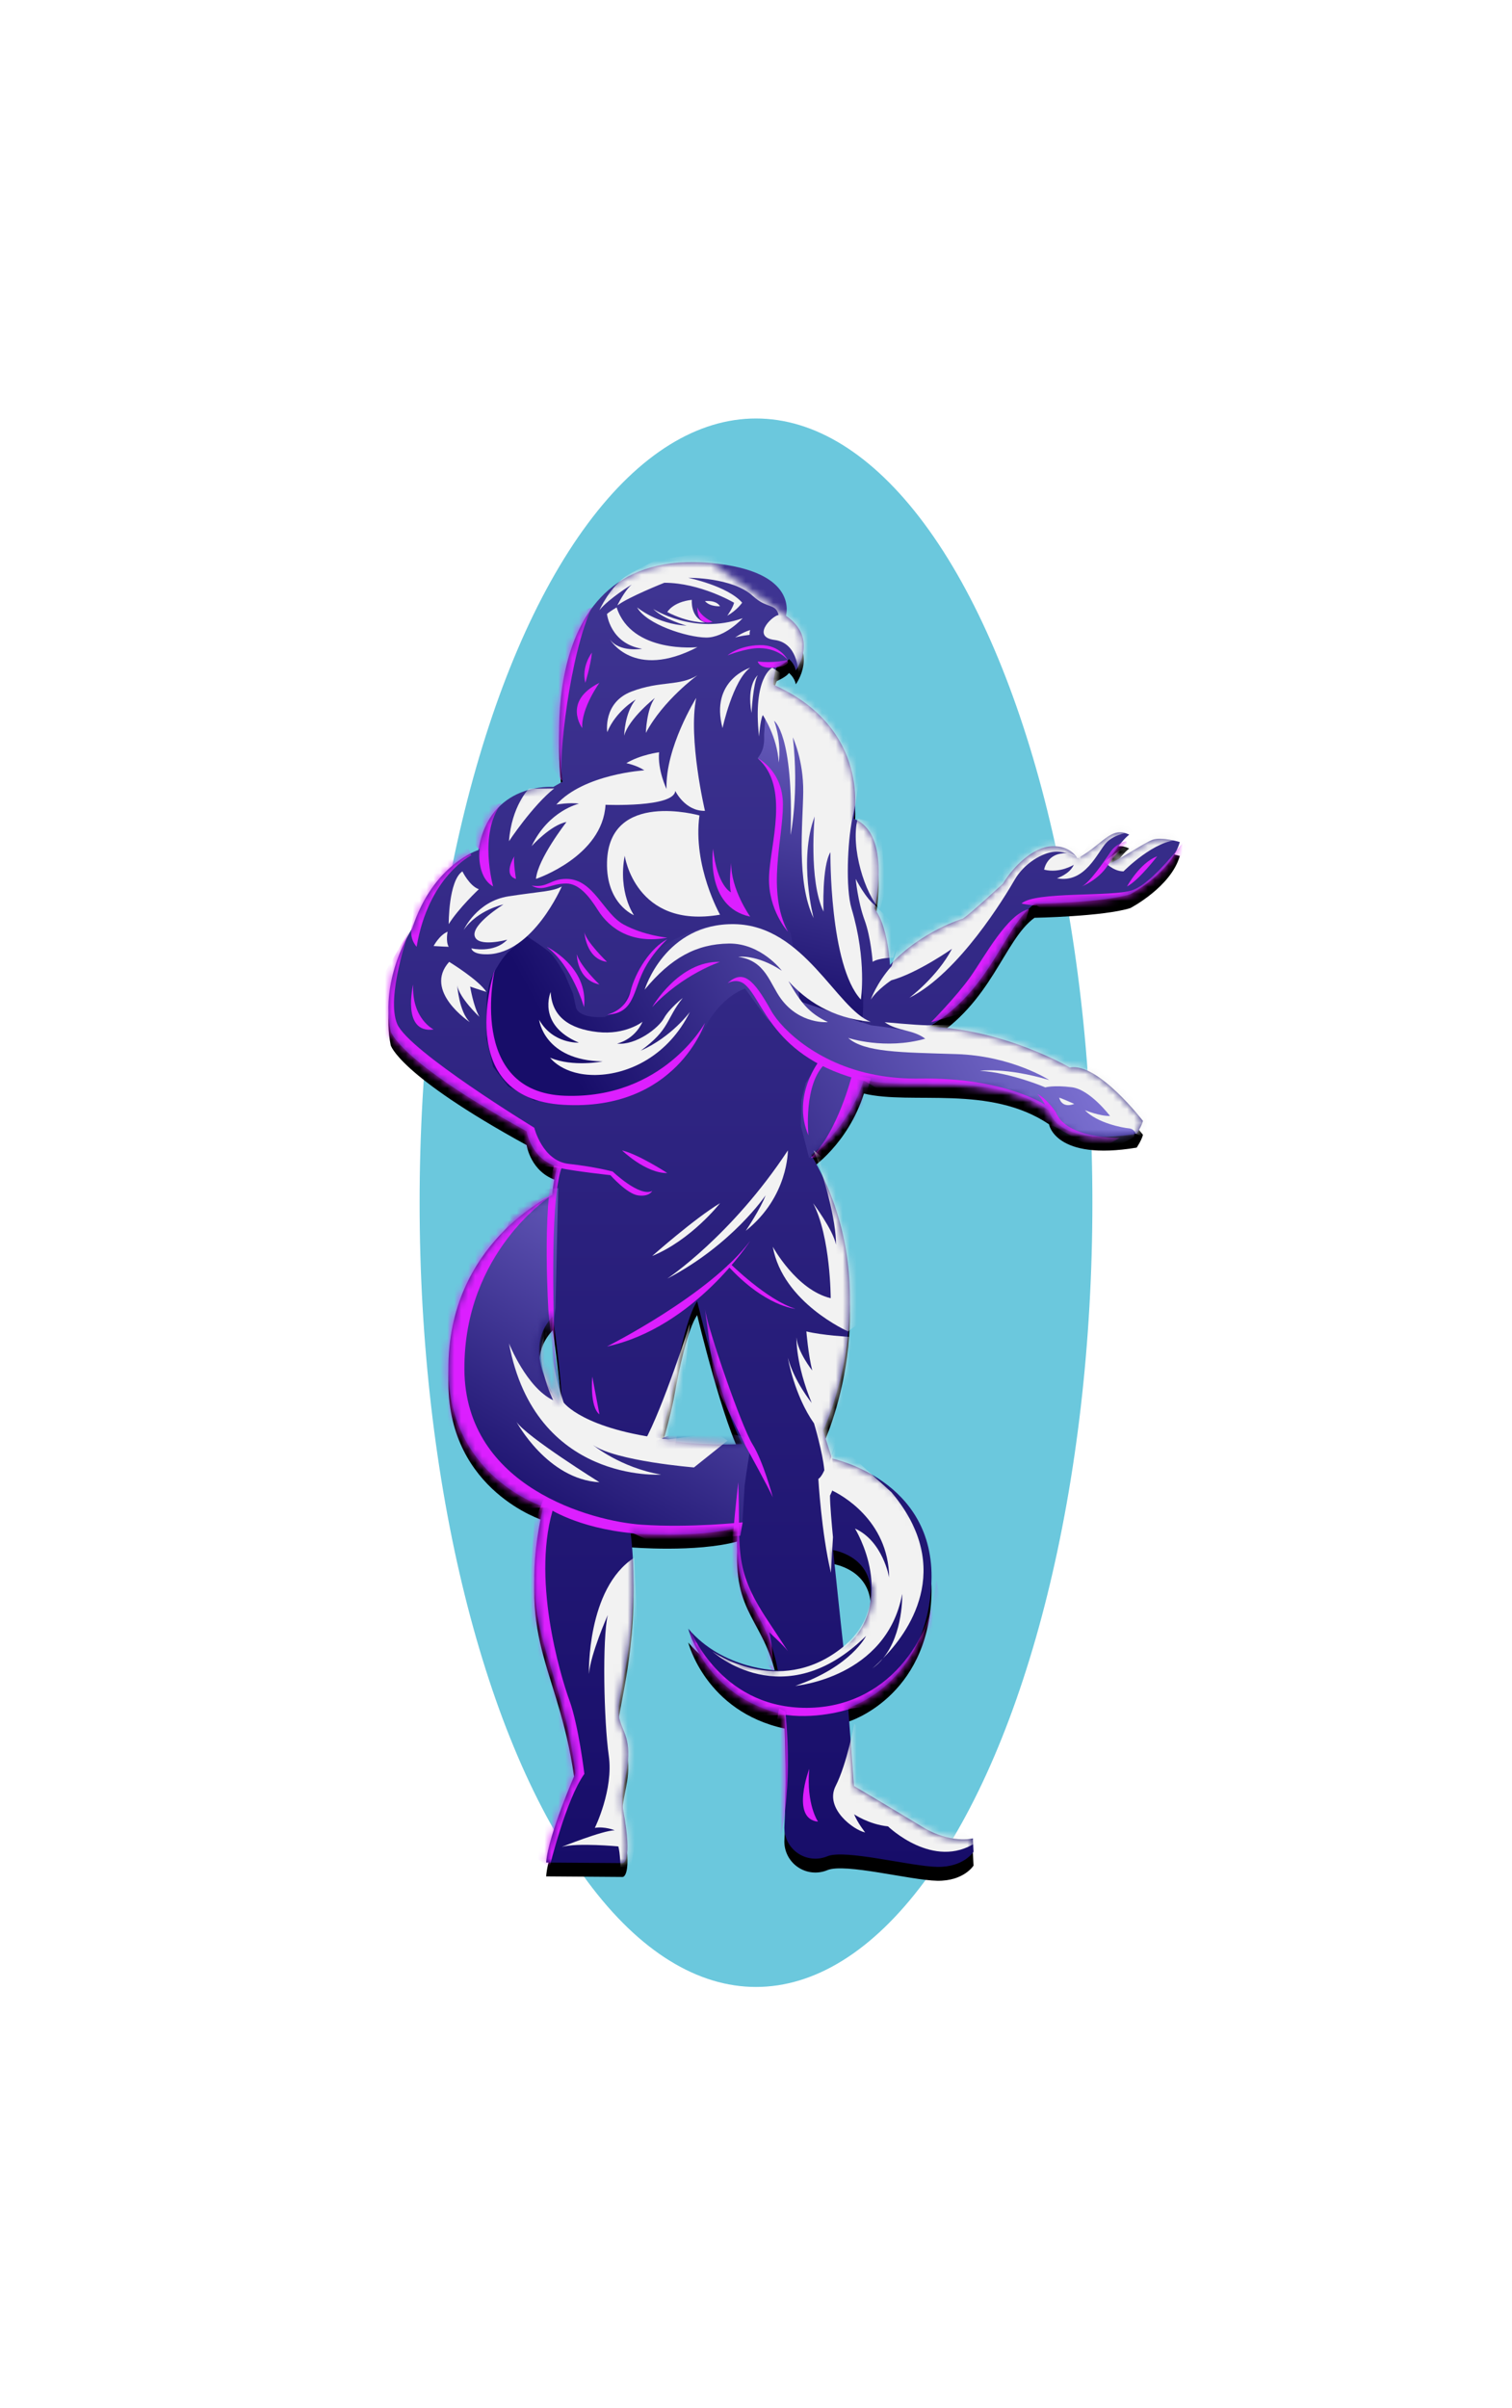 <svg xmlns="http://www.w3.org/2000/svg" xmlns:xlink="http://www.w3.org/1999/xlink" width="218px" height="347px" viewBox="0 0 218 347" version="1.1">
    <title>God RA</title>
    <defs>
        <filter x="-61.9%" y="-26.5%" width="223.7%" height="153.1%" filterUnits="objectBoundingBox" id="filter-1">
            <feGaussianBlur stdDeviation="20" in="SourceGraphic"/>
        </filter>
        <linearGradient x1="55.995%" y1="-149.134%" x2="55.995%" y2="100%" id="linearGradient-2">
            <stop stop-color="#7C71D2" offset="0%"/>
            <stop stop-color="#170D69" offset="100%"/>
        </linearGradient>
        <path d="M57.31,28.431 C62.116,31.702 58.736,36.308 58.736,36.308 C58.572,35.32 57.75,34.669 57.75,34.669 C57.444,35.197 55.99,35.848 55.99,35.848 C55.62,36.564 55.456,38.338 55.456,38.338 C69.86,44.697 67.102,57.674 67.102,57.674 C72.7,59.871 70.073,70.652 70.073,70.652 C72.006,72.906 72.316,78.748 72.316,78.748 C76.818,73.849 82.826,72.067 82.826,72.067 C83.931,71.356 88.615,67.014 88.615,67.014 C90.159,64.472 92.954,61.759 95.67,61.637 C98.383,61.514 99.353,63.377 99.353,63.377 C102.977,61.43 104.164,58.639 106.812,59.968 C105.402,61.035 103.43,64.305 103.43,64.305 C104.722,64.073 108.864,61.16 110.193,60.697 C111.516,60.234 114.103,61.03 114.103,61.03 C112.844,65.497 106.974,68.545 106.974,68.545 C103.097,69.769 93.152,69.944 93.152,69.944 C88.696,73.198 87.047,82.21 77.967,87.641 C88.875,88.018 98.253,93.531 98.253,93.531 C102.286,92.725 108.794,101.216 108.794,101.216 C108.591,102.013 107.886,103.059 107.886,103.059 C96.11,105.02 95.246,99.699 95.246,99.699 C86.672,93.937 75.494,96.935 68.561,95.273 C66.239,102.594 60.936,106.074 60.936,106.074 C72.455,125.401 62.674,145.849 62.674,145.849 L63.958,149.863 C63.958,149.863 78.838,152.882 78.297,167.617 C77.76,182.352 66.296,185.785 66.296,185.785 L67.128,197.042 C67.128,197.042 72.993,200.517 77.038,202.97 C81.082,205.419 84.265,204.592 84.265,204.592 L84.366,206.513 C84.366,206.513 82.973,208.762 79.127,208.699 C75.282,208.628 65.831,206.114 63.281,207.172 C63.278,207.172 63.278,207.175 63.278,207.175 C61.848,207.766 60.218,207.578 58.959,206.683 C57.7,205.785 56.996,204.3 57.098,202.758 C57.477,194.996 57.13,186.774 57.13,186.774 C45.725,184.308 43.233,174.374 43.233,174.374 C48.299,180.334 56.149,180.387 56.149,180.387 C54.397,170.905 49.502,170.618 50.368,159.805 C44.347,161.449 34.93,160.656 34.93,160.656 C36.416,172.788 33.378,182.975 33.191,185.679 C33.007,188.381 34.503,188.995 34.584,192.099 C34.669,195.203 33.304,197.572 33.846,200.484 C35.297,208.262 33.764,208.152 33.764,208.152 L22.742,208.071 C23.031,204.141 26.97,195.187 26.97,195.187 C24.916,178.198 18.257,174.699 22.326,156.78 C22.326,156.78 8.776,152.557 8.652,137.118 C8.503,118.815 23.642,111.895 23.642,111.895 C23.642,110.438 24.335,107.814 24.335,107.814 C20.486,106.622 19.932,102.705 19.932,102.705 C1.365,92.53 0.329,88.296 0.329,88.296 C-1.261,80.534 3.433,73.459 3.433,73.459 C6.455,64.163 12.981,62.178 12.981,62.178 C14.599,52.324 23.777,53.089 23.777,53.089 L25.104,52.329 C25.104,52.329 19.422,18.286 46.589,20.836 C59.343,22.032 57.31,28.431 57.31,28.431 Z M64.115,163.057 C64.115,163.057 65.348,174.828 65.621,177.184 C65.621,177.184 69.791,174.332 69.538,168.89 C69.3,163.794 64.115,163.057 64.115,163.057 Z M39.121,147.048 C39.121,147.048 40.66,142.057 41.27,138.554 C41.874,135.046 43.169,129.139 44.517,127.196 C44.517,127.196 48.346,143.218 51.075,147.773 C51.075,147.773 44.823,148.178 39.121,147.048 Z M23.702,129.37 C23.702,129.37 25.061,138.654 24.991,142.41 C24.991,142.41 18.617,134.749 23.702,129.37 L23.702,129.37 Z" id="path-3"/>
        <filter x="-6.1%" y="-2.7%" width="112.4%" height="107.4%" filterUnits="objectBoundingBox" id="filter-4">
            <feOffset dx="0" dy="2" in="SourceAlpha" result="shadowOffsetOuter1"/>
            <feGaussianBlur stdDeviation="2" in="shadowOffsetOuter1" result="shadowBlurOuter1"/>
            <feColorMatrix values="0 0 0 0 0   0 0 0 0 0   0 0 0 0 0  0 0 0 0.5 0" type="matrix" in="shadowBlurOuter1"/>
        </filter>
        <path d="M57.31,28.431 C62.116,31.702 58.736,36.308 58.736,36.308 C58.572,35.32 57.75,34.669 57.75,34.669 C57.444,35.197 55.99,35.848 55.99,35.848 C55.62,36.564 55.456,38.338 55.456,38.338 C69.86,44.697 67.102,57.674 67.102,57.674 C72.7,59.871 70.073,70.652 70.073,70.652 C72.006,72.906 72.316,78.748 72.316,78.748 C76.818,73.849 82.826,72.067 82.826,72.067 C83.931,71.356 88.615,67.014 88.615,67.014 C90.159,64.472 92.954,61.759 95.67,61.637 C98.383,61.514 99.353,63.377 99.353,63.377 C102.977,61.43 104.164,58.639 106.812,59.968 C105.402,61.035 103.43,64.305 103.43,64.305 C104.722,64.073 108.864,61.16 110.193,60.697 C111.516,60.234 114.103,61.03 114.103,61.03 C112.844,65.497 106.974,68.545 106.974,68.545 C103.097,69.769 93.152,69.944 93.152,69.944 C88.696,73.198 87.047,82.21 77.967,87.641 C88.875,88.018 98.253,93.531 98.253,93.531 C102.286,92.725 108.794,101.216 108.794,101.216 C108.591,102.013 107.886,103.059 107.886,103.059 C96.11,105.02 95.246,99.699 95.246,99.699 C86.672,93.937 75.494,96.935 68.561,95.273 C66.239,102.594 60.936,106.074 60.936,106.074 C72.455,125.401 62.674,145.849 62.674,145.849 L63.958,149.863 C63.958,149.863 78.838,152.882 78.297,167.617 C77.76,182.352 66.296,185.785 66.296,185.785 L67.128,197.042 C67.128,197.042 72.993,200.517 77.038,202.97 C81.082,205.419 84.265,204.592 84.265,204.592 L84.366,206.513 C84.366,206.513 82.973,208.762 79.127,208.699 C75.282,208.628 65.831,206.114 63.281,207.172 C63.278,207.172 63.278,207.175 63.278,207.175 C61.848,207.766 60.218,207.578 58.959,206.683 C57.7,205.785 56.996,204.3 57.098,202.758 C57.477,194.996 57.13,186.774 57.13,186.774 C45.725,184.308 43.233,174.374 43.233,174.374 C48.299,180.334 56.149,180.387 56.149,180.387 C54.397,170.905 49.502,170.618 50.368,159.805 C44.347,161.449 34.93,160.656 34.93,160.656 C36.416,172.788 33.378,182.975 33.191,185.679 C33.007,188.381 34.503,188.995 34.584,192.099 C34.669,195.203 33.304,197.572 33.846,200.484 C35.297,208.262 33.764,208.152 33.764,208.152 L22.742,208.071 C23.031,204.141 26.97,195.187 26.97,195.187 C24.916,178.198 18.257,174.699 22.326,156.78 C22.326,156.78 8.776,152.557 8.652,137.118 C8.503,118.815 23.642,111.895 23.642,111.895 C23.642,110.438 24.335,107.814 24.335,107.814 C20.486,106.622 19.932,102.705 19.932,102.705 C1.365,92.53 0.329,88.296 0.329,88.296 C-1.261,80.534 3.433,73.459 3.433,73.459 C6.455,64.163 12.981,62.178 12.981,62.178 C14.599,52.324 23.777,53.089 23.777,53.089 L25.104,52.329 C25.104,52.329 19.422,18.286 46.589,20.836 M64.186,162.547 C64.186,162.547 65.453,174.412 65.734,176.786 C65.734,176.786 70.019,173.911 69.759,168.426 M39.598,147.158 C39.598,147.158 41.08,142.255 41.668,138.815 C42.25,135.369 43.497,129.567 44.795,127.659 C44.795,127.659 48.482,143.396 51.111,147.87 M23.488,128.871 C23.488,128.871 24.759,138.195 24.694,141.967 C24.694,141.967 18.733,134.273 23.488,128.871" id="path-5"/>
        <linearGradient x1="78.945%" y1="-14.683%" x2="21.376%" y2="100%" id="linearGradient-7">
            <stop stop-color="#7C71D2" offset="0%"/>
            <stop stop-color="#170D69" offset="100%"/>
        </linearGradient>
        <linearGradient x1="88.536%" y1="41.595%" x2="11.891%" y2="56.497%" id="linearGradient-8">
            <stop stop-color="#7C71D2" offset="0%"/>
            <stop stop-color="#170D69" offset="100%"/>
        </linearGradient>
        <linearGradient x1="54.085%" y1="-14.683%" x2="45.96%" y2="100%" id="linearGradient-9">
            <stop stop-color="#7C71D2" offset="0%"/>
            <stop stop-color="#170D69" offset="100%"/>
        </linearGradient>
    </defs>
    <g id="Platform" stroke="none" stroke-width="1" fill="none" fill-rule="evenodd">
        <g id="Calculator" transform="translate(-1087, -254)">
            <g id="Calculator-empty" transform="translate(810, 240)">
                <g id="God-RA" transform="translate(333, 74.3)">
                    <ellipse id="Oval-Copy" fill-opacity="0.8" fill="#46BAD4" filter="url(#filter-1)" cx="53" cy="113" rx="48.5" ry="113"/>
                    <g id="Fill-381">
                        <use fill="black" fill-opacity="1" filter="url(#filter-4)" xlink:href="#path-3"/>
                        <use fill="url(#linearGradient-2)" fill-rule="evenodd" xlink:href="#path-3"/>
                    </g>
                    <mask id="mask-6" fill="white">
                        <use xlink:href="#path-5"/>
                    </mask>
                    <g id="Clip-383"/>
                    <path d="M66.337,147.972 L66.235,149.019 L72.545,154.736 C81.85,165.81 74.76,175.184 71.303,178.662 C70.861,179.208 70.341,179.7 69.737,180.123 C69.737,180.123 70.398,179.612 71.303,178.662 C74.278,175.063 74.079,169.373 74.079,169.373 C71.819,181.459 58.666,182.618 58.666,182.618 C66.794,179.793 68.873,175.416 68.873,175.416 C57.007,187.103 46.728,177.675 46.728,177.675 C46.728,177.675 56.158,184.324 65.249,177.242 C73.832,170.557 67.273,159.948 67.273,159.948 C71.311,161.771 72.199,167.006 72.199,167.006 C72.099,158.669 65.123,155.01 64.015,154.492 L63.974,154.288 L63.645,150.182 L64.501,147.844 L66.337,147.972" id="Fill-382" fill="#F2F2F2" mask="url(#mask-6)"/>
                    <path d="M43.468,130.456 C43.468,130.456 39.541,142.703 36.948,147.334 L41.178,148.93 L42.271,142.468 L43.468,130.456" id="Fill-384" fill="#F2F2F2" mask="url(#mask-6)"/>
                    <path d="M24.474,110.896 L24.092,128.174 L23.607,132.06 L25.027,141.4 L27.178,144.718 L38.125,147.518 L43.808,145.104 L51.503,146.782 L52.161,148.497 C52.161,148.497 51.677,151.333 51.364,153.746 L51.051,158.989 L46.548,159.797 L34.316,159.272 L22.393,156.019 L15.88,151.296 L11.547,145.768 L9.78,136.886 L11.166,127.16 L13.87,120.97 L17.265,116.251 L18.166,111.49 L24.474,110.896" id="Fill-385" fill="url(#linearGradient-7)" mask="url(#mask-6)"/>
                    <path d="M14.855,80.599 C14.855,80.599 16.322,77.333 18.032,76.246 L19.766,74.471 C19.766,74.471 22.634,76.311 23.387,77.044 C24.145,77.778 25.431,80.066 25.431,80.066 L26.609,82.868 L27.013,84.712 C27.013,84.712 27.032,86.468 31.144,86.244 L33.412,85.377 L35.387,81.492 L38.035,77.422 L39.746,75.981 C39.746,75.981 44.235,72.67 49.991,72.87 L56.546,76.001 L66.616,86.483 L69.593,87.437 L71.702,87.706 L84.571,89.766 L102.303,96.546 L107.248,101.213 L107.583,102.211 L107.518,103.523 C107.518,103.523 105.342,104.773 104.703,104.932 L95.273,103.523 L78.422,99.879 L69.825,99.499 L60.657,106.549 L59.479,101.967 L59.549,98.181 L60.171,95.753 L62.045,92.906 L54.583,86.483 L51.422,82.143 C51.422,82.143 47.808,83.217 45.412,88.251 L40.517,94.535 L29.685,98.771 L21.073,98.285 L17.287,96.237 L15.099,93.427 L14.161,89.433 L14.127,86.064 L14.191,83.433 C14.191,83.433 14.45,81.268 14.855,80.599" id="Fill-386" fill="url(#linearGradient-8)" mask="url(#mask-6)"/>
                    <path d="M67.551,77.886 L68.453,83.248 C68.453,83.248 68.527,85.88 68.245,86.989 L59.308,83.976 L58.365,76.155 L57.985,74.113 L56.035,70.097 L55.932,63.417 L56.557,55.353 C56.225,53.1 55.308,50.867 53.248,48.942 C53.999,47.955 54.231,47.115 54.169,45.568 L54.41,42.08 L55.235,40.261 L59.272,42.579 L63.552,48.15 L65.984,60.819 L65.393,70.824 L67.551,77.886" id="Fill-387" fill="url(#linearGradient-9)" mask="url(#mask-6)"/>
                    <path d="M59.013,37 L59.058,36.288 C59.058,36.288 58.964,32.324 55.674,31.91 C52.384,31.492 55.09,28.597 56.256,28.297 C55.8,26.559 54.652,27.507 52.539,25.57 C49.577,22.865 43.227,22.957 43.227,22.957 C43.227,22.957 48.906,24.129 51.004,26.539 C51.004,26.539 50.291,27.605 48.856,28.423 C48.856,28.423 49.692,27.258 49.836,26.547 C49.836,26.547 44.97,23.67 39.785,23.67 C39.785,23.67 34.589,25.729 33.008,26.942 C33.008,26.942 34.026,24.818 35.088,23.93 C35.088,23.93 31.815,25.908 30.428,27.617 C30.428,27.617 31.922,24.191 34.589,22.482 L38.46,20.456 L43.858,19.613 L48.499,19.829 L57.507,22.164 L61.942,29.81 L60.841,35.451 L59.013,37" id="Fill-388" fill="#F2F2F2" mask="url(#mask-6)"/>
                    <path d="M52.161,30.48 C52.161,30.48 52.046,30.846 52.084,31.166 C52.084,31.166 50.418,31.382 49.988,31.567 C49.988,31.567 50.936,30.86 52.161,30.48" id="Fill-389" fill="#F2F2F2" mask="url(#mask-6)"/>
                    <path d="M51.075,28.781 C51.075,28.781 48.516,31.61 45.778,31.566 C43.04,31.524 37.211,29.676 35.861,27.22 C35.861,27.22 38.693,29.625 43.002,29.853 C43.002,29.853 39.771,28.991 38.178,27.447 C38.178,27.447 44.043,31.263 51.075,28.781" id="Fill-390" fill="#F2F2F2" mask="url(#mask-6)"/>
                    <path d="M43.748,26.133 C43.748,26.133 43.492,28.661 45.641,29.392 C45.641,29.392 43.312,29.49 40.208,27.895 C40.208,27.895 41.002,26.427 43.748,26.133" id="Fill-391" fill="#F2F2F2" mask="url(#mask-6)"/>
                    <path d="M45.641,26.322 C45.641,26.322 47.204,26.091 47.815,27.049 C47.815,27.049 46.437,27.178 45.641,26.322" id="Fill-392" fill="#F2F2F2" mask="url(#mask-6)"/>
                    <path d="M44.56,27.22 C44.56,27.22 44.333,29.916 46.728,29.303 C46.728,29.303 44.969,28.548 44.56,27.22" id="Fill-393" fill="#DC1FFF" mask="url(#mask-6)"/>
                    <path d="M57.595,34.827 C57.595,34.827 56.546,32.592 53.526,32.655 C50.504,32.719 48.901,34.131 48.901,34.131 C48.901,34.131 51.589,33.068 53.489,33.091 C56.34,33.121 57.595,34.827 57.595,34.827" id="Fill-394" fill="#DC1FFF" mask="url(#mask-6)"/>
                    <path d="M57.465,34.827 C57.465,34.827 55.382,35.286 53.248,35.01 C53.248,35.01 53.441,36.159 55.858,35.866 C58.272,35.57 57.465,34.827 57.465,34.827" id="Fill-395" fill="#DC1FFF" mask="url(#mask-6)"/>
                    <path d="M44.555,32.949 C44.555,32.949 35.079,33.932 32.907,27.22 C32.907,27.22 31.981,27.755 31.514,28.167 C31.514,28.167 31.961,32.438 36.585,33.185 C36.585,33.185 33.305,33.737 31.938,31.828 C31.938,31.828 35.321,37.751 44.555,32.949" id="Fill-396" fill="#F2F2F2" mask="url(#mask-6)"/>
                    <path d="M52.161,35.914 C52.161,35.914 46.335,37.699 48.174,44.607 C48.174,44.607 49.664,37.723 52.161,35.914" id="Fill-397" fill="#F2F2F2" mask="url(#mask-6)"/>
                    <path d="M53.248,37 C53.248,37 51.611,38.302 52.355,42.434 C52.355,42.434 52.579,38.154 53.248,37" id="Fill-398" fill="#F2F2F2" mask="url(#mask-6)"/>
                    <path d="M55.356,35.914 C55.356,35.914 52.498,37.228 53.438,45.832 C53.438,45.832 53.615,43.373 53.982,42.739 C53.982,42.739 56.078,45.849 56.272,49.561 C56.272,49.561 56.749,46.791 55.614,43.56 C55.614,43.56 58.456,45.474 57.988,60.019 C57.988,60.019 59.237,54.014 58.313,45.947 C58.313,45.947 59.861,49.243 59.81,53.814 C59.759,58.383 58.784,66.796 61.307,71.994 C61.307,71.994 59.084,63.557 61.459,57.343 C61.459,57.343 60.56,66.507 62.732,71.052 C62.732,71.052 62.483,64.499 63.731,62.491 C63.731,62.491 63.559,78.772 68.118,83.728 C68.118,83.728 69.023,78.131 66.776,70.612 C65.903,67.698 66.207,61.035 66.861,57.795 C67.201,56.102 67.362,55.527 67.362,55.527 L68.462,46.976 L60.936,39.541 L55.356,35.914" id="Fill-399" fill="#F2F2F2" mask="url(#mask-6)"/>
                    <path d="M70.894,58.416 L71.722,67.699 L70.872,70.688 C68.778,68.641 66.577,61.85 67.661,57.648 L70.894,58.416" id="Fill-400" fill="#F2F2F2" mask="url(#mask-6)"/>
                    <path d="M72.77,77.679 C72.77,77.679 70.613,77.731 69.819,78.295 C69.819,78.295 69.576,74.795 68.659,72.291 C67.675,69.621 67.375,66.341 67.375,66.341 C67.375,66.341 68.854,69.249 70.24,70.198 L73.895,73.958 L72.77,77.679" id="Fill-401" fill="#F2F2F2" mask="url(#mask-6)"/>
                    <path d="M69.549,83.728 C69.549,83.728 70.391,81.338 72.552,78.903 L73.703,75.296 L78.26,71.266 L91.801,60.435 L97.943,59.821 L99.976,62.816 L99.686,63.482 C99.686,63.482 97.84,62.298 96.086,62.42 C94.329,62.542 91.662,64.079 90.296,66.462 C88.928,68.843 82.246,79.92 75.11,83.475 C75.11,83.475 79.164,80.439 81.256,76.415 C81.256,76.415 76.277,79.92 72.502,80.954 C72.502,80.954 70.538,82.237 69.549,83.728" id="Fill-402" fill="#F2F2F2" mask="url(#mask-6)"/>
                    <path d="M107.583,59.414 L107.025,59.613 C107.025,59.613 104.745,59.797 103.493,61.143 C102.24,62.489 100.454,67.04 96.391,66.25 C96.391,66.25 98.229,65.667 98.818,64.309 C98.818,64.309 96.807,65.576 94.543,65.009 C94.543,65.009 94.875,62.783 97.363,62.646 C98.807,62.567 99.138,63.19 99.138,63.19 L99.779,62.896 L102.067,60.125 L103.28,57.832 L107.116,57.648 L107.583,59.414" id="Fill-403" fill="#F2F2F2" mask="url(#mask-6)"/>
                    <path d="M103.236,63.877 C103.236,63.877 104.491,65.267 105.987,65.255 C105.987,65.255 110.512,60.648 114.103,60.726 L112.678,59.089 L109.956,58.734 L107.607,60.453 L105.611,62.053 L103.236,63.877" id="Fill-404" fill="#F2F2F2" mask="url(#mask-6)"/>
                    <path d="M78.242,86.989 C78.242,86.989 81.947,83.249 83.962,80.379 C85.978,77.506 89.277,71.347 92.369,70.688 L89.772,79.513 L84.896,85.072 L78.242,86.989" id="Fill-405" fill="#DC1FFF" mask="url(#mask-6)"/>
                    <path d="M91.283,69.888 C91.283,69.888 92.461,70.16 93.486,70.182 L95.983,71.775 L108.588,70.791 L115.19,61.833 L114.686,60.908 C114.686,60.908 110.235,66.973 107.253,67.974 C104.272,68.979 93.237,68.092 91.283,69.888" id="Fill-406" fill="#DC1FFF" mask="url(#mask-6)"/>
                    <path d="M99.976,67.428 C99.976,67.428 102.352,66.488 103.677,64.446 C105.006,62.407 106.496,61.218 106.496,61.218 L106.379,60.908 C106.379,60.908 105.002,61.123 104.078,62.51 C103.157,63.901 101.03,66.939 99.976,67.428" id="Fill-407" fill="#DC1FFF" mask="url(#mask-6)"/>
                    <path d="M110.843,63.081 C110.843,63.081 108.181,66.569 106.496,67.428 C106.496,67.428 108.31,64.049 110.843,63.081" id="Fill-408" fill="#DC1FFF" mask="url(#mask-6)"/>
                    <path d="M31.552,45.193 C31.552,45.193 30.892,40.929 35.068,39.338 C39.248,37.749 41.962,38.614 44.555,37 C44.555,37 39.59,40.61 37.122,45.306 C37.122,45.306 37.198,41.925 38.417,40.269 C38.417,40.269 34.68,43.22 33.995,45.694 C33.995,45.694 34.045,42.425 35.657,40.498 C35.657,40.498 32.796,42.13 31.552,45.193" id="Fill-409" fill="#F2F2F2" mask="url(#mask-6)"/>
                    <path d="M30.428,38.087 C30.428,38.087 27.778,41.74 27.946,44.607 C27.946,44.607 25.05,40.752 30.428,38.087" id="Fill-410" fill="#DC1FFF" mask="url(#mask-6)"/>
                    <path d="M29.341,33.74 C29.341,33.74 27.795,35.692 28.391,38.087 C28.391,38.087 29.155,35.643 29.341,33.74" id="Fill-411" fill="#DC1FFF" mask="url(#mask-6)"/>
                    <path d="M29.341,27.22 C26.191,33.855 24.431,49.091 25.045,52.214 L23.155,49.637 L22.821,36.684 L26.793,28.12 L29.341,27.22" id="Fill-412" fill="#DC1FFF" mask="url(#mask-6)"/>
                    <path d="M44.382,40.261 C44.382,40.261 39.894,47.431 40.103,53.389 C40.103,53.389 38.786,50.668 39.027,48.097 C39.027,48.097 36.364,48.428 34.298,49.668 C34.298,49.668 35.763,49.942 36.901,50.697 C36.901,50.697 28.22,51.211 24.21,55.63 C24.21,55.63 26.158,55.297 27.475,55.507 C27.475,55.507 23.102,56.474 20.647,61.619 C20.647,61.619 23.401,58.563 25.678,58.141 C25.678,58.141 21.519,63.468 21.278,66.341 C21.278,66.341 30.886,63.133 31.305,55.66 C31.305,55.66 41.183,56.082 41.359,53.663 C41.359,53.663 42.766,56.599 45.641,56.537 C45.641,56.537 43.188,46.157 44.382,40.261" id="Fill-413" fill="#F2F2F2" mask="url(#mask-6)"/>
                    <path d="M44.846,57.198 C44.846,57.198 31.781,53.501 31.519,63.924 C31.365,69.948 35.403,71.571 35.403,71.571 C35.403,71.571 33.08,68.319 34.07,62.999 C34.07,62.999 35.595,73.603 47.815,71.498 C47.815,71.498 43.856,64.514 44.846,57.198" id="Fill-414" fill="#F2F2F2" mask="url(#mask-6)"/>
                    <path d="M53.248,48.954 C53.248,48.954 56.882,50.716 56.882,55.669 C56.882,60.625 54.504,68.076 57.595,73.948 C57.595,73.948 54.741,70.829 54.879,66.094 C55.014,61.359 57.938,53.099 53.248,48.954" id="Fill-415" fill="#DC1FFF" mask="url(#mask-6)"/>
                    <path d="M46.813,61.995 C46.813,61.995 45.623,70.396 52.161,71.775 C52.161,71.775 49.352,67.845 49.427,64.037 C49.427,64.037 49.045,67.021 49.389,68.279 C49.389,68.279 47.389,67.373 46.813,61.995" id="Fill-416" fill="#DC1FFF" mask="url(#mask-6)"/>
                    <path d="M40.208,74.808 C40.208,74.808 36.881,74.509 33.932,72.921 C30.983,71.328 29.614,66.395 25.727,66.342 C23.321,66.309 23.05,67.667 20.647,67.302 C22.368,68.279 23.321,66.986 25.675,67.007 C27.431,67.028 28.876,68.722 30.209,70.843 C31.933,73.594 35.189,75.756 40.208,74.808" id="Fill-417" fill="#DC1FFF" mask="url(#mask-6)"/>
                    <path d="M18.394,66.341 C18.394,66.341 17.968,63.786 18.162,63.081 C18.162,63.081 16.453,65.787 18.394,66.341" id="Fill-418" fill="#DC1FFF" mask="url(#mask-6)"/>
                    <path d="M15.099,67.428 C15.099,67.428 12.948,59.761 16.3,55.474 L12.828,55.923 L11.954,60.937 L13.141,62.085 C13.141,62.085 12.652,66.014 15.099,67.428" id="Fill-419" fill="#DC1FFF" mask="url(#mask-6)"/>
                    <path d="M20.262,53.322 C20.262,53.322 17.752,55.851 17.387,60.908 C17.387,60.908 20.769,55.796 23.907,53.301 L20.262,53.322" id="Fill-420" fill="#F2F2F2" mask="url(#mask-6)"/>
                    <path d="M10.867,73.68 C10.867,73.68 12.729,69.556 17.333,68.847 C21.939,68.137 23.722,68.177 24.994,67.428 C24.994,67.428 20.86,77.047 14.316,77.206 C12.042,77.262 11.965,76.349 11.965,76.349 C11.965,76.349 15.178,77.13 17.137,75.099 C17.137,75.099 12.847,76.274 12.435,74.557 C12.024,72.839 16.589,70.023 16.589,70.023 C16.589,70.023 12.906,70.771 10.867,73.68" id="Fill-421" fill="#F2F2F2" mask="url(#mask-6)"/>
                    <path d="M10.667,65.255 C10.667,65.255 11.695,67.369 13.04,67.824 C13.04,67.824 10.1,70.587 8.694,72.861 C8.694,72.861 8.65,66.639 10.667,65.255" id="Fill-422" fill="#F2F2F2" mask="url(#mask-6)"/>
                    <path d="M8.535,73.948 C8.535,73.948 8.239,75.359 8.694,76.122 C8.694,76.122 7.45,76.082 6.52,76.014 C6.52,76.014 7.33,74.454 8.535,73.948" id="Fill-423" fill="#F2F2F2" mask="url(#mask-6)"/>
                    <path d="M8.761,78.295 C8.761,78.295 12.997,80.88 14.127,82.621 C14.127,82.621 12.714,82.184 11.787,81.855 C11.787,81.855 12.229,84.639 13.118,86.217 C13.118,86.217 10.212,83.484 9.93,81.686 C9.93,81.686 10.172,85.446 11.746,86.989 C11.746,86.989 4.966,82.513 8.761,78.295" id="Fill-424" fill="#F2F2F2" mask="url(#mask-6)"/>
                    <path d="M22.821,76.122 C22.821,76.122 28.859,78.954 28.205,84.815 C28.205,84.815 26.549,78.93 22.821,76.122" id="Fill-425" fill="#DC1FFF" mask="url(#mask-6)"/>
                    <path d="M28.254,73.948 C28.254,73.948 28.431,77.879 31.514,78.295 C31.514,78.295 28.37,75.249 28.254,73.948" id="Fill-426" fill="#DC1FFF" mask="url(#mask-6)"/>
                    <path d="M27.167,77.208 C27.167,77.208 27.133,80.87 30.428,81.555 C30.428,81.555 27.7,78.975 27.167,77.208" id="Fill-427" fill="#DC1FFF" mask="url(#mask-6)"/>
                    <path d="M31.514,85.902 C31.514,85.902 34.21,85.403 34.908,82.556 C35.607,79.704 37.837,76.234 40.208,75.035 C40.208,75.035 37.759,77.225 36.492,80.182 C35.23,83.14 35.102,85.749 31.514,85.902" id="Fill-428" fill="#DC1FFF" mask="url(#mask-6)"/>
                    <path d="M23.394,82.642 C23.394,82.642 21.343,87.359 27.458,89.935 C27.458,89.935 23.722,90.151 21.734,86.642 C21.734,86.642 22.397,92.48 30.89,92.638 C30.89,92.638 26.631,93.498 23.315,92.107 C23.315,92.107 25.146,94.669 29.923,94.594 C34.705,94.512 40.365,91.788 43.468,85.514 C43.468,85.514 40.888,89.086 36.379,91.093 C40.629,88.008 39.978,86.579 42.447,83.486 C42.447,83.486 40.472,85.051 39.724,86.422 C38.974,87.796 35.72,90.35 32.967,90.074 C32.967,90.074 35.431,89.579 36.645,86.923 C36.645,86.923 34.19,88.865 30.144,88.407 C26.1,87.949 23.586,86.21 23.394,82.642" id="Fill-429" fill="#F2F2F2" mask="url(#mask-6)"/>
                    <path d="M47.815,78.299 C47.815,78.299 42.414,80.083 38.034,84.815 C38.034,84.815 41.88,78.113 47.815,78.299 Z" id="Fill-430" fill="#DC1FFF" mask="url(#mask-6)"/>
                    <path d="M36.948,82.301 C36.948,82.301 39.841,72.702 49.894,72.863 C59.948,73.024 64.627,85.102 69.549,86.937 C63.808,86.377 60.196,83.816 57.675,81.062 C59.506,84.247 60.628,85.662 63.367,86.978 C63.367,86.978 59.381,87.354 56.626,83.651 C54.957,81.403 54.402,78.128 50.441,77.574 C50.441,77.574 53.08,77.15 56.725,79.571 C56.725,79.571 53.729,75.585 49.069,75.656 C44.41,75.727 40.762,77.696 36.948,82.301" id="Fill-431" fill="#F2F2F2" mask="url(#mask-6)"/>
                    <path d="M71.552,86.989 C71.552,86.989 76.075,87.409 77.637,87.434 L86.308,87.302 L98.174,92.016 L108.694,94.795 L110.843,104.376 L107.673,103.023 C107.673,103.023 107.608,102.363 106.751,102.285 C105.894,102.211 102.171,101.514 100.42,99.667 C100.42,99.667 102.536,100.528 104.044,100.503 C104.044,100.503 101.179,96.701 98.542,96.363 C95.906,96.029 94.709,96.383 94.709,96.383 C94.709,96.383 89.756,94.247 85.289,93.995 C85.289,93.995 88.949,93.45 95.279,95.324 C95.279,95.324 89.88,91.829 81.868,91.583 C73.857,91.335 68.625,91.335 66.289,89.257 C66.289,89.257 71.577,91.013 77.399,89.368 C75.592,87.998 73.41,88.32 71.552,86.989" id="Fill-432" fill="#F2F2F2" mask="url(#mask-6)"/>
                    <path d="M98.889,98.765 C98.889,98.765 97.309,98.053 96.716,97.856 C96.716,97.856 96.994,99.467 98.889,98.765" id="Fill-433" fill="#F2F2F2" mask="url(#mask-6)"/>
                    <path d="M105.41,103.668 C105.41,103.668 97.723,103.82 96.238,99.96 C96.238,99.96 94.944,98.019 93.585,97.344 C93.585,97.344 94.519,98.417 94.638,98.867 C94.638,98.867 88.733,94.92 76.617,95.109 C74.621,95.138 72.761,94.998 71.04,94.724 C62.321,93.344 56.778,88.194 55.162,85.296 C52.631,80.756 51.129,79.348 48.901,81.371 C48.901,81.371 50.165,80.617 51.282,81.464 C54.093,83.606 55.167,92.207 68.696,95.473 L75.199,99.329 L84.662,98.826 L96.094,102.048 L102.185,105.462 L105.41,103.668" id="Fill-434" fill="#DC1FFF" mask="url(#mask-6)"/>
                    <path d="M62.22,92.422 C62.22,92.422 58.083,97.521 60.557,103.289 C60.557,103.289 59.795,95.812 63.028,92.931 L62.22,92.422" id="Fill-435" fill="#DC1FFF" mask="url(#mask-6)"/>
                    <path d="M66.844,94.595 C66.844,94.595 64.721,103.042 60.855,106.549 L66.391,106.115 L69.549,95.106 L66.844,94.595" id="Fill-436" fill="#DC1FFF" mask="url(#mask-6)"/>
                    <path d="M15.345,79.382 C15.345,79.382 9.007,97.954 25.246,98.893 C41.488,99.833 45.641,87.09 45.641,87.09 C45.641,87.09 39.643,98.097 25.439,97.588 C11.237,97.075 15.345,79.382 15.345,79.382" id="Fill-437" fill="#DC1FFF" mask="url(#mask-6)"/>
                    <path d="M3.571,81.555 C3.571,81.555 1.847,88.663 6.52,88.036 C6.52,88.036 3.345,86.499 3.571,81.555" id="Fill-438" fill="#DC1FFF" mask="url(#mask-6)"/>
                    <path d="M4.07,76.122 C4.07,76.122 2.783,74.805 3.454,72.776 L3.901,64.623 L11.534,61.995 L11.954,62.938 C11.954,62.938 5.774,65.999 4.07,76.122" id="Fill-439" fill="#DC1FFF" mask="url(#mask-6)"/>
                    <path d="M2.95,73.948 C2.95,73.948 -0.39,83.331 1.267,87.243 C2.923,91.159 21.028,102.194 21.028,102.194 C21.028,102.194 22.207,106.982 25.997,107.402 C29.783,107.816 32.339,108.508 32.339,108.508 C32.339,108.508 36.183,112.201 38.034,111.315 C38.034,111.315 37.599,112.172 35.99,111.944 C34.381,111.717 32.01,109.03 32.01,109.03 C32.01,109.03 27.022,108.489 24.651,107.992 L19.864,107.409 L2.389,100.823 L-4.347,86.315 L2.95,73.948" id="Fill-440" fill="#DC1FFF" mask="url(#mask-6)"/>
                    <path d="M33.688,105.462 C33.688,105.462 37.114,108.79 40.208,108.721 C40.208,108.721 36.097,106.047 33.688,105.462" id="Fill-441" fill="#DC1FFF" mask="url(#mask-6)"/>
                    <path d="M24.994,107.916 C23.49,111.747 23.563,125.475 24.175,139.15 L23.088,128.868 C23.088,128.868 22.121,113.997 23.867,107.636 L24.994,107.916" id="Fill-442" fill="#DC1FFF" mask="url(#mask-6)"/>
                    <path d="M61.317,105.462 L64.235,107.846 L70.635,120.922 L70.043,128.735 L66.272,131.543 C66.272,131.543 56.861,127.416 55.422,119.34 C55.422,119.34 58.81,125.574 63.77,126.757 C63.77,126.757 63.77,117.936 61.23,113.068 C61.23,113.068 64.109,116.886 64.533,119.036 C64.602,115.736 62.756,108.925 61.317,105.462" id="Fill-443" fill="#F2F2F2" mask="url(#mask-6)"/>
                    <path d="M57.595,105.462 C57.595,105.462 57.683,112.141 51.524,117.046 C51.524,117.046 53.671,113.863 54.38,111.937 C54.38,111.937 49.593,119.043 40.208,123.936 C40.208,123.936 49.48,117.777 57.595,105.462" id="Fill-444" fill="#F2F2F2" mask="url(#mask-6)"/>
                    <path d="M47.815,113.069 C47.815,113.069 43.698,118.343 38.034,120.676 C38.034,120.676 44.196,115.223 47.815,113.069" id="Fill-445" fill="#F2F2F2" mask="url(#mask-6)"/>
                    <path d="M52.161,118.503 C52.161,118.503 44.127,130.977 31.514,133.717 C31.514,133.717 46.375,126.249 52.161,118.503" id="Fill-446" fill="#DC1FFF" mask="url(#mask-6)"/>
                    <path d="M49.265,121.763 C49.265,121.763 54.612,127.05 58.682,128.283 C58.682,128.283 54.3,127.973 48.901,122.054 L49.265,121.763" id="Fill-447" fill="#DC1FFF" mask="url(#mask-6)"/>
                    <path d="M63.801,166.317 C62.411,160.414 61.99,152.802 61.99,152.802 C62.473,152.487 62.852,151.543 62.852,151.543 C62.62,148.976 61.37,144.802 61.37,144.802 C58.493,140.719 57.595,135.344 57.595,135.344 C58.493,138.721 61.029,141.846 61.029,141.846 C58.678,136.159 58.837,132.414 58.837,132.414 C58.969,134.47 61.106,137.174 61.106,137.174 C60.525,134.837 60.262,131.543 60.262,131.543 C62.481,132.105 66.52,132.332 66.52,132.332 L67.375,137.553 L66.524,146.919 L64.772,146.787 L63.956,149.193 L64.27,153.417 L64.309,153.627 L64.174,153.549 C64.174,154.304 63.67,155.192 63.67,155.192 C63.655,156.376 63.933,159.477 64.099,161.184 L63.801,166.317" id="Fill-448" fill="#F2F2F2" mask="url(#mask-6)"/>
                    <path d="M43.468,174.409 C43.468,174.409 47.651,185.529 59.817,185.779 C71.983,186.032 78.567,175.617 78.985,167.404 L80.416,173.809 L74.391,184.946 L66.718,185.877 C66.718,185.877 62.312,187.444 57.363,186.816 L52.284,186.902 C52.284,186.902 48.696,184.538 48.379,184.408 C48.063,184.281 43.772,178.72 43.732,178.251 C43.685,177.781 43.468,174.409 43.468,174.409" id="Fill-449" fill="#DC1FFF" mask="url(#mask-6)"/>
                    <path d="M57.228,186.339 C57.228,186.339 58.506,196.872 56.292,205.439 L54.335,196.78 L56.331,185.878 L57.228,186.339" id="Fill-450" fill="#DC1FFF" mask="url(#mask-6)"/>
                    <path d="M60.678,194.572 C60.678,194.572 57.951,201.803 61.942,202.178 C61.942,202.178 60.226,199.75 60.678,194.572" id="Fill-451" fill="#DC1FFF" mask="url(#mask-6)"/>
                    <path d="M67.177,188.051 C67.177,188.051 66.135,193.791 64.486,197.039 C62.839,200.287 67.121,203.425 68.738,203.733 C68.738,203.733 67.696,202.443 67.148,201.125 C67.148,201.125 69.289,202.584 72.033,202.862 C72.033,202.862 78.615,209.247 84.762,205.158 L74.118,196.365 L67.177,188.051" id="Fill-452" fill="#F2F2F2" mask="url(#mask-6)"/>
                    <path d="M33.471,208.699 C33.471,208.699 33.4,206.62 33.151,205.752 C33.151,205.752 27.218,205.194 24.994,205.822 C24.994,205.822 30.857,203.46 32.622,203.428 C32.622,203.428 31.208,202.837 29.763,203.078 C29.763,203.078 32.48,197.595 31.772,192.669 C31.067,187.743 30.819,175.84 31.631,172.403 C31.631,172.403 29.124,178.058 28.913,180.905 C28.913,180.905 28.561,168.585 35.446,164.144 L36.33,184.791 C36.33,184.791 37.071,197.456 36.93,198.115 C36.789,198.774 34.954,208.666 34.954,208.666 L33.471,208.699" id="Fill-453" fill="#F2F2F2" mask="url(#mask-6)"/>
                    <path d="M55.422,155.45 C55.422,155.45 54.091,150.363 52.487,147.784 C50.89,145.211 46.018,131.139 45.641,128.283 L47.041,139.007 L51.534,148.108 C51.534,148.108 54.91,154.228 55.422,155.45" id="Fill-454" fill="#DC1FFF" mask="url(#mask-6)"/>
                    <path d="M48.901,147.272 C48.901,147.272 45.152,150.271 44.059,151.144 C44.059,151.144 32.781,150.234 29.504,147.91 C29.504,147.91 33.404,151.153 39.309,152.175 C39.309,152.175 21.151,153.444 17.387,133.272 C17.387,133.272 19.924,139.656 23.753,141.454 C23.753,141.454 20.664,135.245 22.738,131.543 L24.499,139.373 L25.268,141.791 C25.268,141.791 28.05,145.672 40.341,147.098 L47.282,146.181 L48.901,147.272" id="Fill-455" fill="#F2F2F2" mask="url(#mask-6)"/>
                    <path d="M50.441,153.277 C50.441,153.277 49.967,157.534 49.791,159.69 L48.901,168.935 L53.984,178.849 L55.518,180.445 C55.518,180.445 55.367,176.381 54.905,174.896 C54.905,174.896 56.962,176.761 57.595,177.617 C57.595,177.617 55.972,175.118 54.69,173.192 C49.534,165.445 50.846,162.868 50.441,153.277" id="Fill-456" fill="#DC1FFF" mask="url(#mask-6)"/>
                    <path d="M18.474,144.584 C18.474,144.584 22.911,152.861 30.428,153.277 C30.428,153.277 19.91,146.725 18.474,144.584" id="Fill-457" fill="#F2F2F2" mask="url(#mask-6)"/>
                    <path d="M23.244,208.699 C23.244,208.699 25.604,198.99 28.254,195.301 C28.254,195.301 27.426,188.365 26.103,184.721 C24.778,181.079 20.471,166.767 23.947,156.493 L22.502,155.45 L21.052,158.922 L20.264,169.371 C20.264,169.371 19.603,178.219 19.561,176.049 C19.517,173.881 23.702,193.348 23.702,193.348 L20.306,206.794 L23.244,208.699" id="Fill-458" fill="#DC1FFF" mask="url(#mask-6)"/>
                    <path d="M51.075,159.048 C51.075,159.048 43.701,159.874 36.537,159.395 C29.372,158.911 11.063,153.997 10.958,137.027 C10.855,120.055 23.487,111.983 23.487,111.983 L7.427,116.516 L4.347,133.351 L6.26,148.28 L13.918,157.081 L22.931,156.936 C22.931,156.936 27.129,159.878 35.28,160.632 L38.236,161.971 L50.73,160.983 L51.075,159.048" id="Fill-459" fill="#DC1FFF" mask="url(#mask-6)"/>
                    <path d="M29.392,138.063 C29.392,138.063 28.992,142.388 30.428,143.497 C30.428,143.497 29.758,139.952 29.392,138.063" id="Fill-460" fill="#DC1FFF" mask="url(#mask-6)"/>
                </g>
            </g>
        </g>
    </g>
</svg>